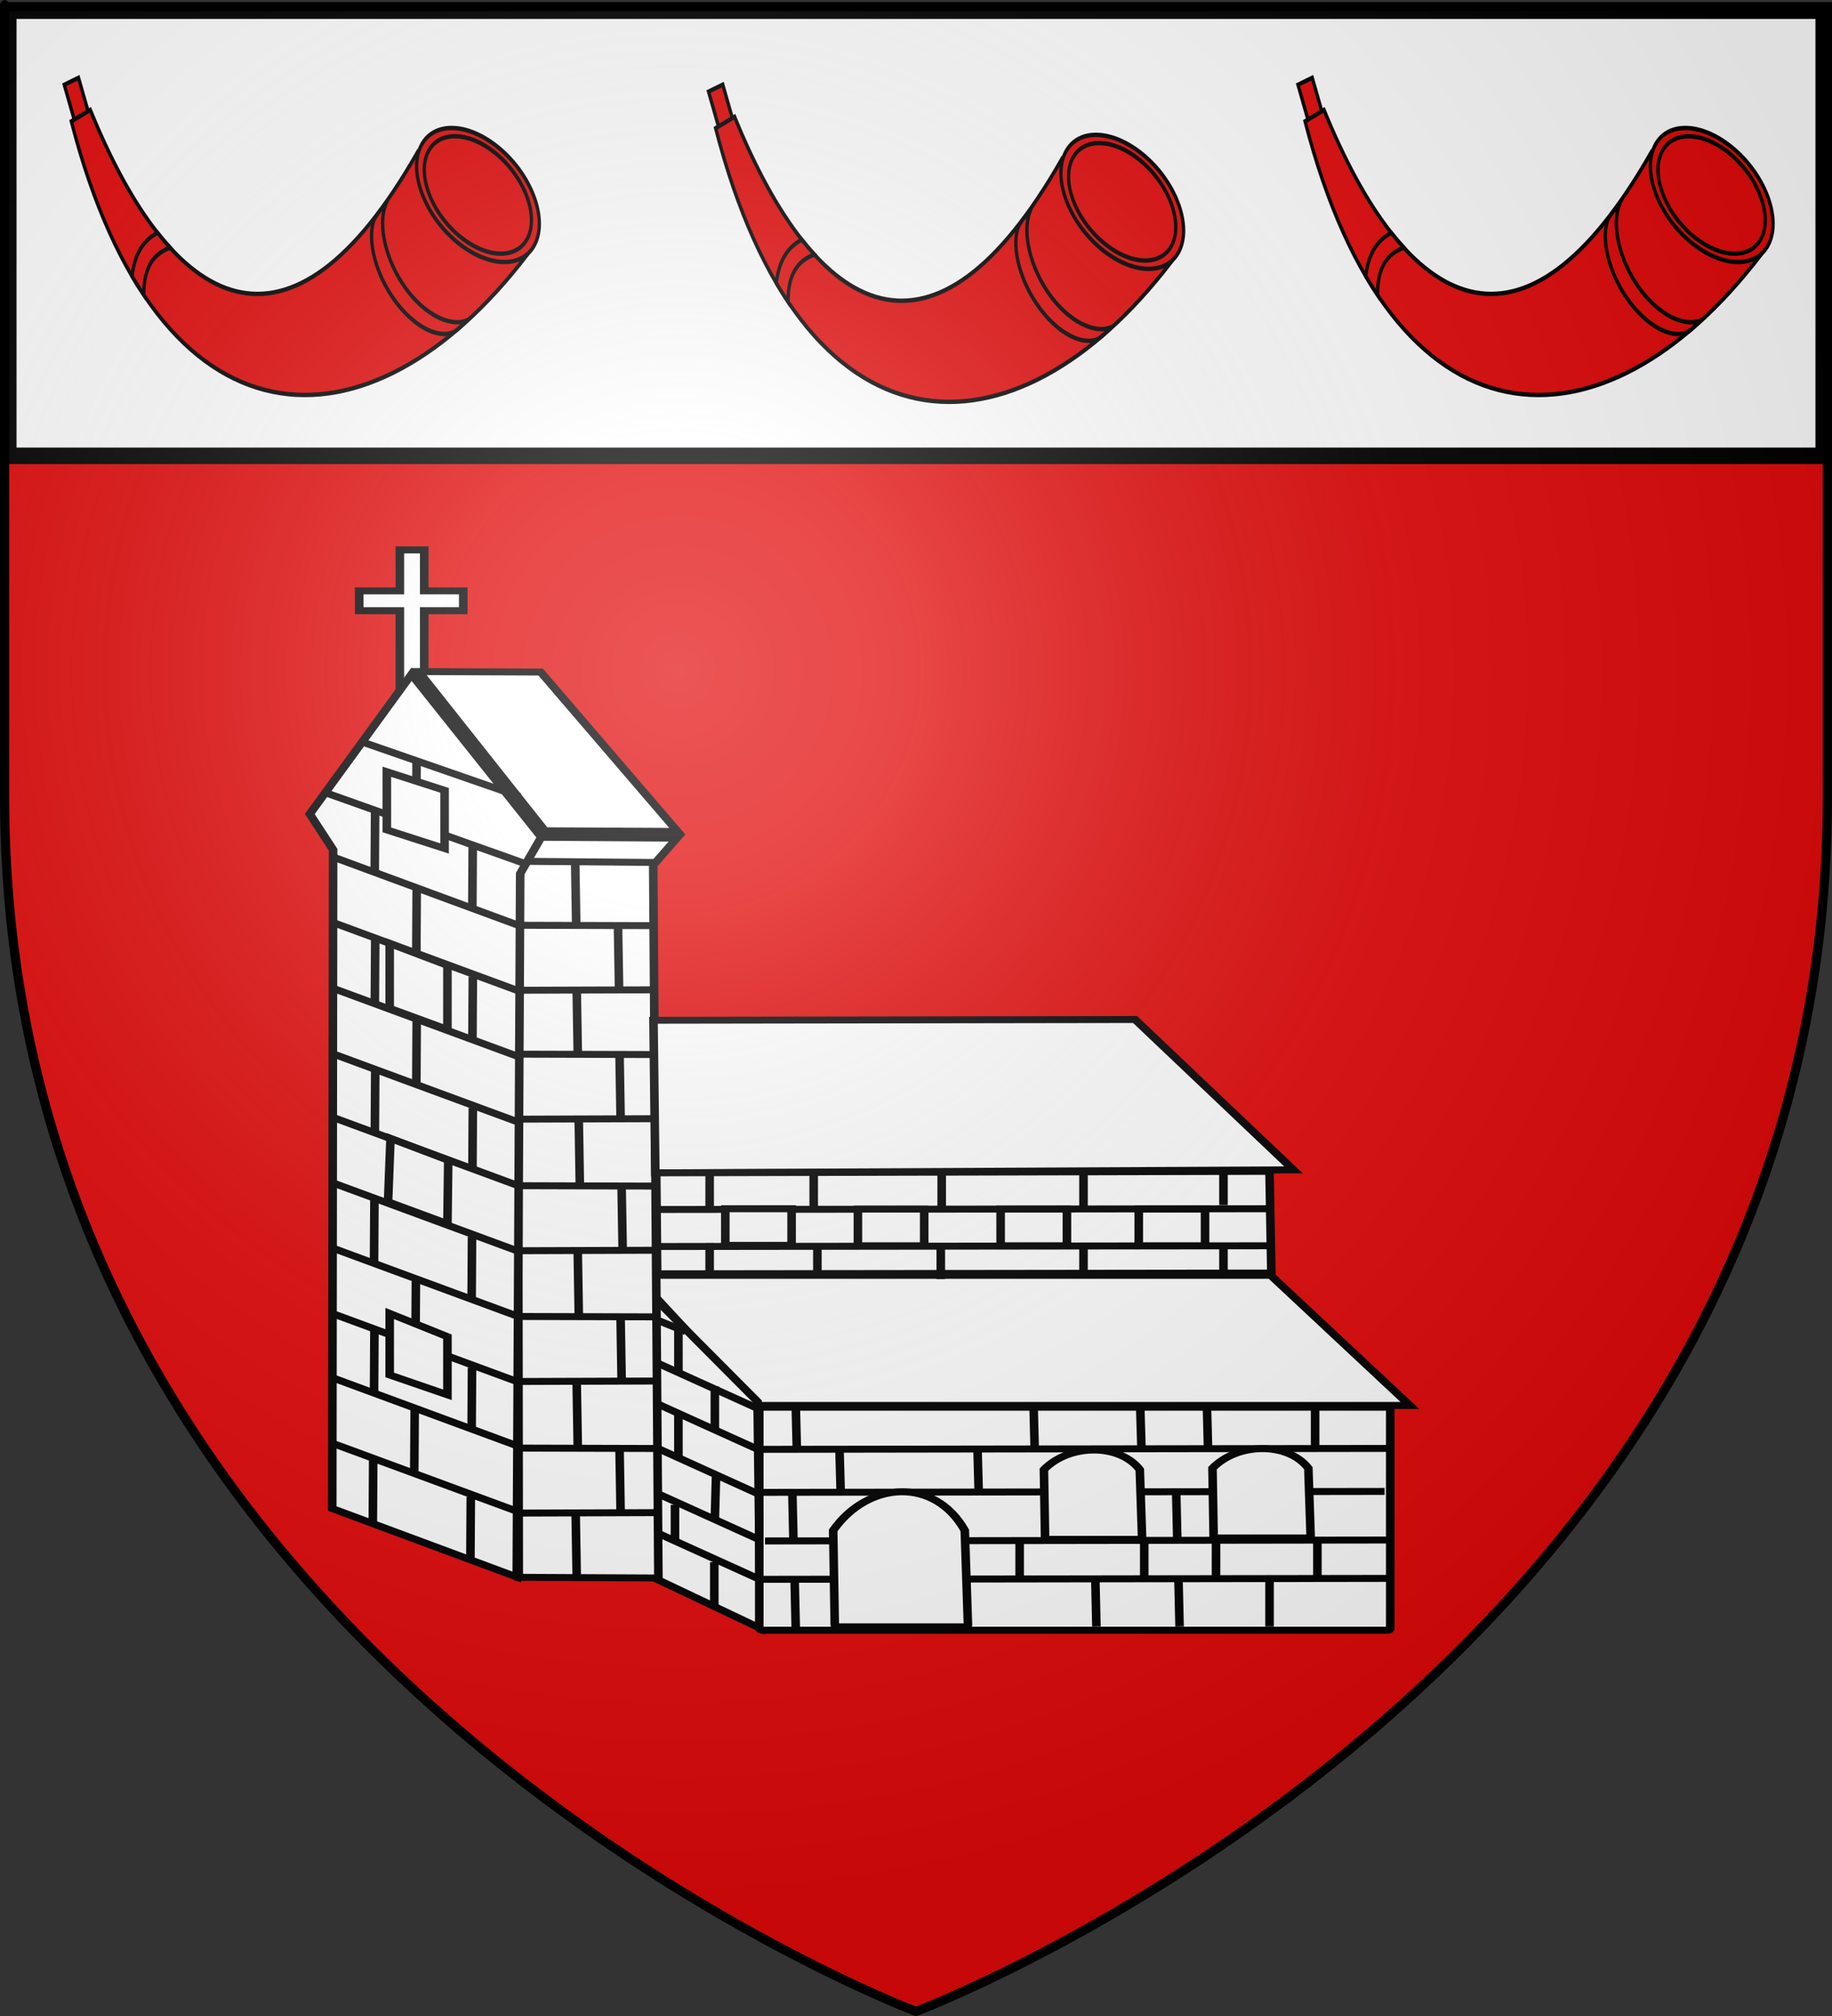 <?xml version="1.0" encoding="UTF-8" standalone="no"?>
<svg
   xmlns:dc="http://purl.org/dc/elements/1.1/"
   xmlns:cc="http://creativecommons.org/ns#"
   xmlns:rdf="http://www.w3.org/1999/02/22-rdf-syntax-ns#"
   xmlns:svg="http://www.w3.org/2000/svg"
   xmlns="http://www.w3.org/2000/svg"
   xmlns:xlink="http://www.w3.org/1999/xlink"
   xmlns:sodipodi="http://sodipodi.sourceforge.net/DTD/sodipodi-0.dtd"
   xmlns:inkscape="http://www.inkscape.org/namespaces/inkscape"
   height="660"
   width="600"
   version="1.0"
   id="svg2"
   sodipodi:version="0.32"
   inkscape:version="0.46"
   sodipodi:docname="Blason Sanghen.svg"
   sodipodi:docbase="D:\Mes documents\Renaud-Notre Lapin"
   inkscape:export-filename="/Users/olivier/Desktop/Blason Rouge/Blason_Vide_3D.png"
   inkscape:export-xdpi="144"
   inkscape:export-ydpi="144"
   inkscape:output_extension="org.inkscape.output.svg.inkscape">
  <rect width="100%" height="100%" fill="#333333" stroke="none"/>
  <sodipodi:namedview
     inkscape:window-height="712"
     inkscape:window-width="1024"
     inkscape:pageshadow="2"
     inkscape:pageopacity="0.0"
     guidetolerance="10.0"
     gridtolerance="10.0"
     objecttolerance="10.0"
     borderopacity="1.0"
     bordercolor="#666666"
     pagecolor="#ffffff"
     id="base"
     showgrid="false"
     height="660px"
     inkscape:zoom="0.44547727"
     inkscape:cx="-10.965905"
     inkscape:cy="478.04383"
     inkscape:window-x="81"
     inkscape:window-y="294"
     inkscape:current-layer="layer3" />
  <desc
     id="desc4">Flag of Canton of Valais (Wallis)</desc>
  <defs
     id="defs6">
    <inkscape:perspective
       sodipodi:type="inkscape:persp3d"
       inkscape:vp_x="0 : 330 : 1"
       inkscape:vp_y="0 : 1000 : 0"
       inkscape:vp_z="600 : 330 : 1"
       inkscape:persp3d-origin="300 : 220 : 1"
       id="perspective35" />
    <linearGradient
       id="linearGradient2893">
      <stop
         style="stop-color:white;stop-opacity:0.314;"
         offset="0"
         id="stop2895" />
      <stop
         id="stop2897"
         offset="0.19"
         style="stop-color:white;stop-opacity:0.251;" />
      <stop
         style="stop-color:#6b6b6b;stop-opacity:0.125;"
         offset="0.6"
         id="stop2901" />
      <stop
         style="stop-color:black;stop-opacity:0.125;"
         offset="1"
         id="stop2899" />
    </linearGradient>
    <linearGradient
       id="linearGradient2885">
      <stop
         id="stop2887"
         offset="0"
         style="stop-color:white;stop-opacity:1;" />
      <stop
         style="stop-color:white;stop-opacity:1;"
         offset="0.229"
         id="stop2891" />
      <stop
         id="stop2889"
         offset="1"
         style="stop-color:black;stop-opacity:1;" />
    </linearGradient>
    <linearGradient
       id="linearGradient2955">
      <stop
         id="stop2867"
         offset="0"
         style="stop-color:#fd0000;stop-opacity:1;" />
      <stop
         style="stop-color:#e77275;stop-opacity:0.659;"
         offset="0.5"
         id="stop2873" />
      <stop
         style="stop-color:black;stop-opacity:0.323;"
         offset="1"
         id="stop2959" />
    </linearGradient>
    <radialGradient
       inkscape:collect="always"
       xlink:href="#linearGradient2955"
       id="radialGradient2961"
       cx="225.524"
       cy="218.901"
       fx="225.524"
       fy="218.901"
       r="300"
       gradientTransform="matrix(-4.167939e-4,2.183,-1.884,-3.599562e-4,615.597,-289.121)"
       gradientUnits="userSpaceOnUse" />
    <polygon
       id="star"
       transform="scale(53,53)"
       points="0,-1 0.588,0.809 -0.951,-0.309 0.951,-0.309 -0.588,0.809 0,-1 " />
    <clipPath
       id="clip">
      <path
         d="M 0,-200 L 0,600 L 300,600 L 300,-200 L 0,-200 z "
         id="path10" />
    </clipPath>
    <radialGradient
       inkscape:collect="always"
       xlink:href="#linearGradient2955"
       id="radialGradient1911"
       gradientUnits="userSpaceOnUse"
       gradientTransform="matrix(-4.167939e-4,2.183,-1.884,-3.599562e-4,615.597,-289.121)"
       cx="225.524"
       cy="218.901"
       fx="225.524"
       fy="218.901"
       r="300" />
    <radialGradient
       inkscape:collect="always"
       xlink:href="#linearGradient2955"
       id="radialGradient2865"
       gradientUnits="userSpaceOnUse"
       gradientTransform="matrix(0,1.749,-1.593,-1.049767e-7,551.788,-191.29)"
       cx="225.524"
       cy="218.901"
       fx="225.524"
       fy="218.901"
       r="300" />
    <radialGradient
       inkscape:collect="always"
       xlink:href="#linearGradient2955"
       id="radialGradient2871"
       gradientUnits="userSpaceOnUse"
       gradientTransform="matrix(0,1.386,-1.323,-5.741131e-8,-158.082,-109.541)"
       cx="225.524"
       cy="218.901"
       fx="225.524"
       fy="218.901"
       r="300" />
    <radialGradient
       inkscape:collect="always"
       xlink:href="#linearGradient2893"
       id="radialGradient3163"
       gradientUnits="userSpaceOnUse"
       gradientTransform="matrix(1.353,0,0,1.349,-77.629,-85.747)"
       cx="221.445"
       cy="226.331"
       fx="221.445"
       fy="226.331"
       r="300" />
    <linearGradient
       gradientUnits="userSpaceOnUse"
       xlink:href="#linearGradient1732"
       id="linearGradient2433"
       y2="96.5"
       x2="180"
       y1="92.5"
       x1="171" />
    <linearGradient
       gradientTransform="translate(-1.428571e-5,-5.714286e-5)"
       gradientUnits="userSpaceOnUse"
       xlink:href="#linearGradient1732"
       id="linearGradient1561"
       y2="467.622"
       x2="124.137"
       y1="496.131"
       x1="94.281" />
    <linearGradient
       gradientTransform="translate(-1.428571e-5,-5.714286e-5)"
       gradientUnits="userSpaceOnUse"
       xlink:href="#linearGradient1732"
       id="linearGradient1559"
       y2="185.716"
       x2="296.929"
       y1="176.249"
       x1="270.496" />
    <linearGradient
       gradientTransform="translate(-1.428571e-5,-5.714286e-5)"
       gradientUnits="userSpaceOnUse"
       xlink:href="#linearGradient1732"
       id="linearGradient1557"
       y2="101.814"
       x2="193.021"
       y1="75.234"
       x1="179.583" />
    <linearGradient
       gradientTransform="translate(-1.428571e-5,-5.714286e-5)"
       gradientUnits="userSpaceOnUse"
       xlink:href="#linearGradient1732"
       id="linearGradient1555"
       y2="90.412"
       x2="137.605"
       y1="75.234"
       x1="112.239" />
    <linearGradient
       gradientTransform="translate(-1.428571e-5,-5.714286e-5)"
       gradientUnits="userSpaceOnUse"
       xlink:href="#linearGradient1732"
       id="linearGradient1553"
       y2="137.971"
       x2="124.361"
       y1="139.21"
       x1="87.547" />
    <linearGradient
       gradientTransform="translate(-1.428571e-5,-5.714286e-5)"
       gradientUnits="userSpaceOnUse"
       xlink:href="#linearGradient1732"
       id="linearGradient1551"
       y2="137.971"
       x2="157.2"
       y1="115.64"
       x1="124.585" />
    <linearGradient
       gradientTransform="translate(-1.428571e-5,-5.714286e-5)"
       gradientUnits="userSpaceOnUse"
       xlink:href="#linearGradient1732"
       id="linearGradient1549"
       y2="213.55"
       x2="211.83"
       y1="217.778"
       x1="177.338" />
    <linearGradient
       id="linearGradient1732">
      <stop
         id="stop1734"
         offset="0"
         style="stop-color:white;stop-opacity:1" />
      <stop
         id="stop1736"
         offset="1"
         style="stop-color:white;stop-opacity:1" />
    </linearGradient>
    <linearGradient
       gradientTransform="translate(75.923,47.102)"
       gradientUnits="userSpaceOnUse"
       xlink:href="#linearGradient1732"
       id="linearGradient1397"
       y2="48.303"
       x2="243.124"
       y1="51.421"
       x1="241.143" />
    <linearGradient
       gradientTransform="translate(-1.428571e-5,-5.714286e-5)"
       gradientUnits="userSpaceOnUse"
       xlink:href="#linearGradient1732"
       id="linearGradient1682"
       y2="546.905"
       x2="341.27"
       y1="571.111"
       x1="337.302" />
    <linearGradient
       gradientTransform="translate(-1.428571e-5,-5.714286e-5)"
       gradientUnits="userSpaceOnUse"
       xlink:href="#linearGradient1732"
       id="linearGradient1674"
       y2="547.595"
       x2="319.151"
       y1="566.746"
       x1="300" />
    <linearGradient
       gradientTransform="translate(-1.428571e-5,-5.714286e-5)"
       gradientUnits="userSpaceOnUse"
       xlink:href="#linearGradient1732"
       id="linearGradient1666"
       y2="534.603"
       x2="312.302"
       y1="534.206"
       x1="266.27" />
    <linearGradient
       gradientTransform="translate(-1.428571e-5,-5.714286e-5)"
       gradientUnits="userSpaceOnUse"
       xlink:href="#linearGradient1732"
       id="linearGradient1658"
       y2="513.175"
       x2="321.825"
       y1="493.73"
       x1="292.857" />
    <linearGradient
       gradientTransform="translate(-1.428571e-5,-5.714286e-5)"
       gradientUnits="userSpaceOnUse"
       xlink:href="#linearGradient1732"
       id="linearGradient1650"
       y2="458.413"
       x2="186.508"
       y1="491.746"
       x1="186.508" />
    <linearGradient
       gradientTransform="translate(-1.428571e-5,-5.714286e-5)"
       gradientUnits="userSpaceOnUse"
       xlink:href="#linearGradient1732"
       id="linearGradient1642"
       y2="454.048"
       x2="163.889"
       y1="488.968"
       x1="143.651" />
    <linearGradient
       gradientTransform="translate(-1.428571e-5,-5.714286e-5)"
       gradientUnits="userSpaceOnUse"
       xlink:href="#linearGradient1732"
       id="linearGradient1582"
       y2="242.341"
       x2="130.357"
       y1="225.278"
       x1="107.143" />
    <linearGradient
       gradientTransform="translate(-1.428571e-5,-5.714286e-5)"
       gradientUnits="userSpaceOnUse"
       xlink:href="#linearGradient1732"
       id="linearGradient1622"
       y2="415.357"
       x2="166.667"
       y1="395.317"
       x1="131.151" />
    <linearGradient
       gradientTransform="translate(-1.428571e-5,-5.714286e-5)"
       gradientUnits="userSpaceOnUse"
       xlink:href="#linearGradient1732"
       id="linearGradient1614"
       y2="294.722"
       x2="136.325"
       y1="312.778"
       x1="118.452" />
    <linearGradient
       gradientTransform="translate(-1.428571e-5,-5.714286e-5)"
       gradientUnits="userSpaceOnUse"
       xlink:href="#linearGradient1732"
       id="linearGradient1606"
       y2="280.635"
       x2="118.056"
       y1="297.103"
       x1="88.492" />
    <linearGradient
       gradientTransform="translate(-1.428571e-5,-5.714286e-5)"
       gradientUnits="userSpaceOnUse"
       xlink:href="#linearGradient1732"
       id="linearGradient1598"
       y2="257.619"
       x2="115.675"
       y1="260.595"
       x1="84.127" />
    <linearGradient
       gradientTransform="translate(-1.428571e-5,-5.714286e-5)"
       gradientUnits="userSpaceOnUse"
       xlink:href="#linearGradient1732"
       id="linearGradient1590"
       y2="258.413"
       x2="113.69"
       y1="264.167"
       x1="82.143" />
    <linearGradient
       gradientTransform="translate(-1.428571e-5,-5.714286e-5)"
       gradientUnits="userSpaceOnUse"
       xlink:href="#linearGradient1732"
       id="linearGradient1800"
       y2="166.385"
       x2="139.396"
       y1="191.963"
       x1="107.75" />
    <inkscape:perspective
       id="perspective56"
       inkscape:persp3d-origin="220 : 168.33333 : 1"
       inkscape:vp_z="440 : 252.5 : 1"
       inkscape:vp_y="0 : 1000 : 0"
       inkscape:vp_x="0 : 252.5 : 1"
       sodipodi:type="inkscape:persp3d" />
    <radialGradient
       r="300"
       fy="226.331"
       fx="221.445"
       cy="226.331"
       cx="221.445"
       gradientTransform="matrix(1.353,0,0,1.349,-77.629,-85.747)"
       gradientUnits="userSpaceOnUse"
       id="radialGradient14417"
       xlink:href="#linearGradient2893"
       inkscape:collect="always" />
    <radialGradient
       r="300"
       fy="218.901"
       fx="225.524"
       cy="218.901"
       cx="225.524"
       gradientTransform="matrix(0,1.386,-1.323,-5.741131e-8,-158.082,-109.541)"
       gradientUnits="userSpaceOnUse"
       id="radialGradient14415"
       xlink:href="#linearGradient2955"
       inkscape:collect="always" />
    <radialGradient
       r="300"
       fy="218.901"
       fx="225.524"
       cy="218.901"
       cx="225.524"
       gradientTransform="matrix(0,1.749,-1.593,-1.049767e-7,551.788,-191.29)"
       gradientUnits="userSpaceOnUse"
       id="radialGradient14413"
       xlink:href="#linearGradient2955"
       inkscape:collect="always" />
    <radialGradient
       r="300"
       fy="218.901"
       fx="225.524"
       cy="218.901"
       cx="225.524"
       gradientTransform="matrix(-4.167939e-4,2.183,-1.884,-3.599562e-4,615.597,-289.121)"
       gradientUnits="userSpaceOnUse"
       id="radialGradient14411"
       xlink:href="#linearGradient2955"
       inkscape:collect="always" />
    <clipPath
       id="clipPath14407">
      <path
         id="path14409"
         d="M 0,-200 L 0,600 L 300,600 L 300,-200 L 0,-200 z " />
    </clipPath>
    <polygon
       points="0,-1 0.588,0.809 -0.951,-0.309 0.951,-0.309 -0.588,0.809 0,-1 "
       transform="scale(53,53)"
       id="polygon14405" />
    <radialGradient
       gradientUnits="userSpaceOnUse"
       gradientTransform="matrix(-4.167939e-4,2.183,-1.884,-3.599562e-4,615.597,-289.121)"
       r="300"
       fy="218.901"
       fx="225.524"
       cy="218.901"
       cx="225.524"
       id="radialGradient14403"
       xlink:href="#linearGradient2955"
       inkscape:collect="always" />
    <linearGradient
       id="linearGradient14395">
      <stop
         style="stop-color:#fd0000;stop-opacity:1;"
         offset="0"
         id="stop14397" />
      <stop
         id="stop14399"
         offset="0.5"
         style="stop-color:#e77275;stop-opacity:0.659;" />
      <stop
         id="stop14401"
         offset="1"
         style="stop-color:black;stop-opacity:0.323;" />
    </linearGradient>
    <linearGradient
       id="linearGradient14387">
      <stop
         style="stop-color:white;stop-opacity:1;"
         offset="0"
         id="stop14389" />
      <stop
         id="stop14391"
         offset="0.229"
         style="stop-color:white;stop-opacity:1;" />
      <stop
         style="stop-color:black;stop-opacity:1;"
         offset="1"
         id="stop14393" />
    </linearGradient>
    <linearGradient
       id="linearGradient14377">
      <stop
         id="stop14379"
         offset="0"
         style="stop-color:white;stop-opacity:0.314;" />
      <stop
         style="stop-color:white;stop-opacity:0.251;"
         offset="0.19"
         id="stop14381" />
      <stop
         id="stop14383"
         offset="0.6"
         style="stop-color:#6b6b6b;stop-opacity:0.125;" />
      <stop
         id="stop14385"
         offset="1"
         style="stop-color:black;stop-opacity:0.125;" />
    </linearGradient>
    <inkscape:perspective
       id="perspective166"
       inkscape:persp3d-origin="300 : 220 : 1"
       inkscape:vp_z="600 : 330 : 1"
       inkscape:vp_y="0 : 1000 : 0"
       inkscape:vp_x="0 : 330 : 1"
       sodipodi:type="inkscape:persp3d" />
    <inkscape:perspective
       id="perspective12"
       inkscape:persp3d-origin="220 : 126.66667 : 1"
       inkscape:vp_z="440 : 190 : 1"
       inkscape:vp_y="0 : 1000 : 0"
       inkscape:vp_x="0 : 190 : 1"
       sodipodi:type="inkscape:persp3d" />
  </defs>
  <g
     inkscape:groupmode="layer"
     id="layer3"
     inkscape:label="Fond écu"
     style="display:inline">
    <path
       id="path2855"
       style="fill:#e20909;fill-opacity:1;fill-rule:evenodd;stroke:none;stroke-width:1px;stroke-linecap:butt;stroke-linejoin:miter;stroke-opacity:1"
       d="M 300,658.5 C 300,658.5 598.5,546.18 598.5,260.728 C 598.5,-24.723 598.5,2.176 598.5,2.176 L 1.5,2.176 L 1.5,260.728 C 1.5,546.18 300,658.5 300,658.5 z"
       sodipodi:nodetypes="cccccc" />
    <g
       id="g3046"
       transform="translate(-554.081,-5.265)"
       style="fill:#e20909" />
    <g
       id="g14419"
       transform="matrix(0.936,0,0,0.76,-4.618,165.678)"
       style="fill:#ffffff">
      <g
         style="fill:#ffffff;display:inline"
         inkscape:label="Fond écu"
         id="g14421" />
      <g
         style="fill:#ffffff;display:inline"
         inkscape:label="Terrasse"
         id="layer5" />
      <g
         style="fill:#ffffff;display:inline"
         inkscape:label="Meubles"
         id="g14424">
        <path
           id="rect8113"
           d="M 144.844,18.875 L 144.844,36.531 L 130.625,36.531 L 130.625,45.062 L 144.844,45.062 L 144.844,81.188 L 153.375,81.188 L 153.375,45.062 L 167.031,45.062 L 167.031,36.531 L 153.375,36.531 L 153.375,18.875 L 144.844,18.875 z"
           style="opacity:1;fill:#ffffff;fill-opacity:1;fill-rule:nonzero;stroke:#000000;stroke-width:3;stroke-linecap:round;stroke-linejoin:miter;stroke-miterlimit:4;stroke-dasharray:none;stroke-dashoffset:0;stroke-opacity:1" />
        <path
           sodipodi:nodetypes="ccccc"
           id="path15062"
           d="M 227.309,331.361 L 449.55,331.361 L 498.275,387.423 L 269.516,387.423 L 227.309,331.361 z"
           style="fill:#ffffff;fill-opacity:1;fill-rule:nonzero;stroke:#000000;stroke-width:3;stroke-linecap:round;stroke-linejoin:miter;stroke-miterlimit:4;stroke-dashoffset:0;stroke-opacity:1;display:inline" />
        <g
           id="g8181"
           style="fill:#ffffff">
          <path
             style="fill:#ffffff;fill-opacity:1;fill-rule:nonzero;stroke:#000000;stroke-width:3;stroke-linecap:butt;stroke-miterlimit:4;stroke-dashoffset:0;stroke-opacity:1"
             d="M 225.573,330.806 L 270.011,385.797 L 271.007,483.447 L 225.972,457.143 L 225.573,330.806 z"
             id="rect2334"
             sodipodi:nodetypes="ccccc" />
          <path
             style="fill:#ffffff;fill-opacity:1;fill-rule:evenodd;stroke:#000000;stroke-width:3;stroke-linecap:butt;stroke-linejoin:miter;stroke-miterlimit:4;stroke-dasharray:none;stroke-opacity:1"
             d="M 225.573,437.143 L 270.608,462.251"
             id="path4275"
             sodipodi:nodetypes="cc" />
          <path
             style="fill:#ffffff;fill-rule:evenodd;stroke:#000000;stroke-width:3;stroke-linecap:butt;stroke-linejoin:miter;stroke-miterlimit:4;stroke-dasharray:none;stroke-opacity:1;display:inline"
             d="M 226.412,420.589 L 271.447,445.697"
             id="path6215"
             sodipodi:nodetypes="cc" />
          <path
             style="fill:#ffffff;fill-rule:evenodd;stroke:#000000;stroke-width:3;stroke-linecap:butt;stroke-linejoin:miter;stroke-miterlimit:4;stroke-dasharray:none;stroke-opacity:1;display:inline"
             d="M 224.825,400.205 L 269.86,425.313"
             id="path6217"
             sodipodi:nodetypes="cc" />
          <path
             style="fill:#ffffff;fill-rule:evenodd;stroke:#000000;stroke-width:3;stroke-linecap:butt;stroke-linejoin:miter;stroke-miterlimit:4;stroke-dasharray:none;stroke-opacity:1;display:inline"
             d="M 226.825,382.205 L 271.86,407.313"
             id="path6219"
             sodipodi:nodetypes="cc" />
          <path
             style="fill:#ffffff;fill-rule:evenodd;stroke:#000000;stroke-width:3;stroke-linecap:butt;stroke-linejoin:miter;stroke-miterlimit:4;stroke-dasharray:none;stroke-opacity:1;display:inline"
             d="M 226.592,364.497 L 271.627,389.605"
             id="path6221"
             sodipodi:nodetypes="cc" />
          <path
             style="fill:#ffffff;fill-rule:evenodd;stroke:#000000;stroke-width:3;stroke-linecap:butt;stroke-linejoin:miter;stroke-miterlimit:4;stroke-dasharray:none;stroke-opacity:1;display:inline"
             d="M 226.592,346.497 L 244.925,355.664"
             id="path6223"
             sodipodi:nodetypes="cc" />
          <path
             style="fill:#ffffff;fill-rule:evenodd;stroke:#000000;stroke-width:3;stroke-linecap:butt;stroke-linejoin:miter;stroke-miterlimit:4;stroke-dasharray:none;stroke-opacity:1;display:inline"
             d="M 254.866,454.951 L 254.866,473.284"
             id="path6225"
             sodipodi:nodetypes="cc" />
          <path
             style="fill:#ffffff;fill-rule:evenodd;stroke:#000000;stroke-width:3;stroke-linecap:butt;stroke-linejoin:miter;stroke-miterlimit:4;stroke-dasharray:none;stroke-opacity:1;display:inline"
             d="M 232.349,442.198 L 232.349,459.734"
             id="path6227"
             sodipodi:nodetypes="cc" />
          <path
             style="fill:#ffffff;fill-rule:evenodd;stroke:#000000;stroke-width:3;stroke-linecap:butt;stroke-linejoin:miter;stroke-miterlimit:4;stroke-dasharray:none;stroke-opacity:1;display:inline"
             d="M 241.116,430.242 L 241.116,446.582"
             id="path6229"
             sodipodi:nodetypes="cc" />
          <path
             style="fill:#ffffff;fill-rule:evenodd;stroke:#000000;stroke-width:3;stroke-linecap:butt;stroke-linejoin:miter;stroke-miterlimit:4;stroke-dasharray:none;stroke-opacity:1;display:inline"
             d="M 255.464,418.286 L 255.065,436.22"
             id="path6231"
             sodipodi:nodetypes="cc" />
          <path
             style="fill:#ffffff;fill-rule:evenodd;stroke:#000000;stroke-width:3;stroke-linecap:butt;stroke-linejoin:miter;stroke-miterlimit:4;stroke-dasharray:none;stroke-opacity:1;display:inline"
             d="M 232.349,405.134 L 232.349,424.662"
             id="path6233"
             sodipodi:nodetypes="cc" />
          <path
             style="fill:#ffffff;fill-rule:evenodd;stroke:#000000;stroke-width:3;stroke-linecap:butt;stroke-linejoin:miter;stroke-miterlimit:4;stroke-dasharray:none;stroke-opacity:1;display:inline"
             d="M 242.312,391.584 L 242.312,410.713"
             id="path6235"
             sodipodi:nodetypes="cc" />
          <path
             style="fill:#ffffff;fill-rule:evenodd;stroke:#000000;stroke-width:3;stroke-linecap:butt;stroke-linejoin:miter;stroke-miterlimit:4;stroke-dasharray:none;stroke-opacity:1;display:inline"
             d="M 255.065,379.229 L 255.065,397.562"
             id="path6237"
             sodipodi:nodetypes="cc" />
          <path
             style="fill:#ffffff;fill-rule:evenodd;stroke:#000000;stroke-width:3;stroke-linecap:butt;stroke-linejoin:miter;stroke-miterlimit:4;stroke-dasharray:none;stroke-opacity:1;display:inline"
             d="M 232.349,366.077 L 232.747,384.41"
             id="path6239"
             sodipodi:nodetypes="cc" />
          <path
             style="fill:#ffffff;fill-rule:evenodd;stroke:#000000;stroke-width:3;stroke-linecap:butt;stroke-linejoin:miter;stroke-miterlimit:4;stroke-dasharray:none;stroke-opacity:1;display:inline"
             d="M 242.312,354.519 L 242.312,373.251"
             id="path6241"
             sodipodi:nodetypes="cc" />
        </g>
        <path
           sodipodi:nodetypes="cccccc"
           id="rect6155"
           d="M 186.087,142.611 L 241.771,143.046 L 233.495,154.7 L 235.309,461.748 L 186.448,461.456 L 186.087,142.611 z"
           style="fill:#ffffff;fill-opacity:1;fill-rule:nonzero;stroke:#000000;stroke-width:3;stroke-linecap:round;stroke-linejoin:miter;stroke-miterlimit:4;stroke-dashoffset:0;stroke-opacity:1" />
        <path
           sodipodi:nodetypes="cc"
           id="path11139"
           d="M 186.332,153.005 L 234.915,153.532"
           style="fill:#ffffff;fill-rule:evenodd;stroke:#000000;stroke-width:3;stroke-linecap:butt;stroke-linejoin:miter;stroke-miterlimit:4;stroke-dasharray:none;stroke-opacity:1" />
        <path
           sodipodi:nodetypes="cccccccc"
           id="rect5183"
           d="M 148.906,72.498 L 194.312,142.636 L 186.954,158.326 L 185.746,461.33 L 121.188,431.829 L 121.49,148.051 L 113.33,132.638 L 148.906,72.498 z"
           style="fill:#ffffff;fill-opacity:1;fill-rule:nonzero;stroke:#000000;stroke-width:3;stroke-linecap:round;stroke-linejoin:miter;stroke-miterlimit:4;stroke-dashoffset:0;stroke-opacity:1" />
        <path
           sodipodi:nodetypes="ccccc"
           id="rect6158"
           d="M 151.472,71.297 L 194.119,71.503 L 241.992,140.156 L 195.606,139.872 L 151.472,71.297 z"
           style="fill:#ffffff;fill-opacity:1;fill-rule:nonzero;stroke:#000000;stroke-width:3;stroke-linecap:round;stroke-linejoin:miter;stroke-miterlimit:4;stroke-dashoffset:0;stroke-opacity:1" />
        <g
           id="g10072"
           style="fill:#ffffff">
          <path
             style="fill:#ffffff;fill-rule:evenodd;stroke:#000000;stroke-width:3;stroke-linecap:butt;stroke-linejoin:miter;stroke-miterlimit:4;stroke-dasharray:none;stroke-opacity:1;display:inline"
             d="M 121.083,403.636 L 185.679,432.946"
             id="path10058"
             sodipodi:nodetypes="cc" />
          <path
             style="fill:#ffffff;fill-rule:evenodd;stroke:#000000;stroke-width:3;stroke-linecap:butt;stroke-linejoin:miter;stroke-miterlimit:4;stroke-dasharray:none;stroke-opacity:1;display:inline"
             d="M 135.522,410.865 L 135.385,437.886"
             id="path10060"
             sodipodi:nodetypes="cc" />
          <path
             style="fill:#ffffff;fill-rule:evenodd;stroke:#000000;stroke-width:3;stroke-linecap:butt;stroke-linejoin:miter;stroke-miterlimit:4;stroke-dasharray:none;stroke-opacity:1;display:inline"
             d="M 121.367,375.536 L 185.964,404.847"
             id="path10066"
             sodipodi:nodetypes="cc" />
          <path
             style="fill:#ffffff;fill-rule:evenodd;stroke:#000000;stroke-width:3;stroke-linecap:butt;stroke-linejoin:miter;stroke-miterlimit:4;stroke-dasharray:none;stroke-opacity:1;display:inline"
             d="M 169.67,426.805 L 169.532,453.826"
             id="path10068"
             sodipodi:nodetypes="cc" />
          <path
             style="fill:#ffffff;fill-rule:evenodd;stroke:#000000;stroke-width:3;stroke-linecap:butt;stroke-linejoin:miter;stroke-miterlimit:4;stroke-dasharray:none;stroke-opacity:1;display:inline"
             d="M 150.035,388.673 L 149.897,415.694"
             id="path10070"
             sodipodi:nodetypes="cc" />
        </g>
        <g
           transform="translate(0.427,-55.692)"
           id="g10079"
           style="fill:#ffffff;display:inline">
          <path
             style="fill:#ffffff;fill-rule:evenodd;stroke:#000000;stroke-width:3;stroke-linecap:butt;stroke-linejoin:miter;stroke-miterlimit:4;stroke-dasharray:none;stroke-opacity:1;display:inline"
             d="M 121.083,403.636 L 185.679,432.946"
             id="path10081"
             sodipodi:nodetypes="cc" />
          <path
             style="fill:#ffffff;fill-rule:evenodd;stroke:#000000;stroke-width:3;stroke-linecap:butt;stroke-linejoin:miter;stroke-miterlimit:4;stroke-dasharray:none;stroke-opacity:1;display:inline"
             d="M 135.522,410.865 L 135.385,437.886"
             id="path10083"
             sodipodi:nodetypes="cc" />
          <path
             style="fill:#ffffff;fill-rule:evenodd;stroke:#000000;stroke-width:3;stroke-linecap:butt;stroke-linejoin:miter;stroke-miterlimit:4;stroke-dasharray:none;stroke-opacity:1;display:inline"
             d="M 121.367,375.536 L 185.964,404.847"
             id="path10085"
             sodipodi:nodetypes="cc" />
          <path
             style="fill:#ffffff;fill-rule:evenodd;stroke:#000000;stroke-width:3;stroke-linecap:butt;stroke-linejoin:miter;stroke-miterlimit:4;stroke-dasharray:none;stroke-opacity:1;display:inline"
             d="M 169.67,426.805 L 169.532,453.826"
             id="path10087"
             sodipodi:nodetypes="cc" />
          <path
             style="fill:#ffffff;fill-rule:evenodd;stroke:#000000;stroke-width:3;stroke-linecap:butt;stroke-linejoin:miter;stroke-miterlimit:4;stroke-dasharray:none;stroke-opacity:1;display:inline"
             d="M 150.035,388.673 L 149.897,415.694"
             id="path10089"
             sodipodi:nodetypes="cc" />
        </g>
        <g
           transform="translate(0.427,-112.036)"
           id="g10091"
           style="fill:#ffffff;display:inline">
          <path
             style="fill:#ffffff;fill-rule:evenodd;stroke:#000000;stroke-width:3;stroke-linecap:butt;stroke-linejoin:miter;stroke-miterlimit:4;stroke-dasharray:none;stroke-opacity:1;display:inline"
             d="M 121.083,403.636 L 185.679,432.946"
             id="path10093"
             sodipodi:nodetypes="cc" />
          <path
             style="fill:#ffffff;fill-rule:evenodd;stroke:#000000;stroke-width:3;stroke-linecap:butt;stroke-linejoin:miter;stroke-miterlimit:4;stroke-dasharray:none;stroke-opacity:1;display:inline"
             d="M 135.522,410.865 L 135.385,437.886"
             id="path10095"
             sodipodi:nodetypes="cc" />
          <path
             style="fill:#ffffff;fill-rule:evenodd;stroke:#000000;stroke-width:3;stroke-linecap:butt;stroke-linejoin:miter;stroke-miterlimit:4;stroke-dasharray:none;stroke-opacity:1;display:inline"
             d="M 121.367,375.536 L 185.964,404.847"
             id="path10097"
             sodipodi:nodetypes="cc" />
          <path
             style="fill:#ffffff;fill-rule:evenodd;stroke:#000000;stroke-width:3;stroke-linecap:butt;stroke-linejoin:miter;stroke-miterlimit:4;stroke-dasharray:none;stroke-opacity:1;display:inline"
             d="M 169.67,426.805 L 169.532,453.826"
             id="path10099"
             sodipodi:nodetypes="cc" />
          <path
             style="fill:#ffffff;fill-rule:evenodd;stroke:#000000;stroke-width:3;stroke-linecap:butt;stroke-linejoin:miter;stroke-miterlimit:4;stroke-dasharray:none;stroke-opacity:1;display:inline"
             d="M 150.035,388.673 L 149.897,415.694"
             id="path10101"
             sodipodi:nodetypes="cc" />
        </g>
        <g
           transform="translate(0.711,-167.526)"
           id="g10103"
           style="fill:#ffffff;display:inline">
          <path
             style="fill:#ffffff;fill-rule:evenodd;stroke:#000000;stroke-width:3;stroke-linecap:butt;stroke-linejoin:miter;stroke-miterlimit:4;stroke-dasharray:none;stroke-opacity:1;display:inline"
             d="M 121.083,403.636 L 185.679,432.946"
             id="path10105"
             sodipodi:nodetypes="cc" />
          <path
             style="fill:#ffffff;fill-rule:evenodd;stroke:#000000;stroke-width:3;stroke-linecap:butt;stroke-linejoin:miter;stroke-miterlimit:4;stroke-dasharray:none;stroke-opacity:1;display:inline"
             d="M 135.522,410.865 L 135.385,437.886"
             id="path10107"
             sodipodi:nodetypes="cc" />
          <path
             style="fill:#ffffff;fill-rule:evenodd;stroke:#000000;stroke-width:3;stroke-linecap:butt;stroke-linejoin:miter;stroke-miterlimit:4;stroke-dasharray:none;stroke-opacity:1;display:inline"
             d="M 121.367,375.536 L 185.964,404.847"
             id="path10109"
             sodipodi:nodetypes="cc" />
          <path
             style="fill:#ffffff;fill-rule:evenodd;stroke:#000000;stroke-width:3;stroke-linecap:butt;stroke-linejoin:miter;stroke-miterlimit:4;stroke-dasharray:none;stroke-opacity:1;display:inline"
             d="M 169.67,426.805 L 169.532,453.826"
             id="path10111"
             sodipodi:nodetypes="cc" />
          <path
             style="fill:#ffffff;fill-rule:evenodd;stroke:#000000;stroke-width:3;stroke-linecap:butt;stroke-linejoin:miter;stroke-miterlimit:4;stroke-dasharray:none;stroke-opacity:1;display:inline"
             d="M 150.035,388.673 L 149.897,415.694"
             id="path10113"
             sodipodi:nodetypes="cc" />
        </g>
        <g
           transform="translate(0.711,-224.091)"
           id="g10115"
           style="fill:#ffffff;display:inline">
          <path
             style="fill:#ffffff;fill-rule:evenodd;stroke:#000000;stroke-width:3;stroke-linecap:butt;stroke-linejoin:miter;stroke-miterlimit:4;stroke-dasharray:none;stroke-opacity:1;display:inline"
             d="M 121.083,403.636 L 185.679,432.946"
             id="path10117"
             sodipodi:nodetypes="cc" />
          <path
             style="fill:#ffffff;fill-rule:evenodd;stroke:#000000;stroke-width:3;stroke-linecap:butt;stroke-linejoin:miter;stroke-miterlimit:4;stroke-dasharray:none;stroke-opacity:1;display:inline"
             d="M 135.522,410.865 L 135.385,437.886"
             id="path10119"
             sodipodi:nodetypes="cc" />
          <path
             style="fill:#ffffff;fill-rule:evenodd;stroke:#000000;stroke-width:3;stroke-linecap:butt;stroke-linejoin:miter;stroke-miterlimit:4;stroke-dasharray:none;stroke-opacity:1;display:inline"
             d="M 121.367,375.536 L 185.964,404.847"
             id="path10121"
             sodipodi:nodetypes="cc" />
          <path
             style="fill:#ffffff;fill-rule:evenodd;stroke:#000000;stroke-width:3;stroke-linecap:butt;stroke-linejoin:miter;stroke-miterlimit:4;stroke-dasharray:none;stroke-opacity:1;display:inline"
             d="M 169.67,426.805 L 169.532,453.826"
             id="path10123"
             sodipodi:nodetypes="cc" />
          <path
             style="fill:#ffffff;fill-rule:evenodd;stroke:#000000;stroke-width:3;stroke-linecap:butt;stroke-linejoin:miter;stroke-miterlimit:4;stroke-dasharray:none;stroke-opacity:1;display:inline"
             d="M 150.035,388.673 L 149.897,415.694"
             id="path10125"
             sodipodi:nodetypes="cc" />
        </g>
        <path
           sodipodi:nodetypes="cc"
           id="path11124"
           d="M 119.753,123.876 L 189.238,154.27"
           style="fill:#ffffff;fill-rule:evenodd;stroke:#000000;stroke-width:3;stroke-linecap:butt;stroke-linejoin:miter;stroke-miterlimit:4;stroke-dasharray:none;stroke-opacity:1;display:inline" />
        <path
           sodipodi:nodetypes="cc"
           id="path11126"
           d="M 136.192,131.105 L 136.054,158.126"
           style="fill:#ffffff;fill-rule:evenodd;stroke:#000000;stroke-width:3;stroke-linecap:butt;stroke-linejoin:miter;stroke-miterlimit:4;stroke-dasharray:none;stroke-opacity:1;display:inline" />
        <path
           sodipodi:nodetypes="cc"
           id="path11128"
           d="M 132.037,101.777 L 186.633,125.087"
           style="fill:#ffffff;fill-rule:evenodd;stroke:#000000;stroke-width:3;stroke-linecap:butt;stroke-linejoin:miter;stroke-miterlimit:4;stroke-dasharray:none;stroke-opacity:1;display:inline" />
        <path
           sodipodi:nodetypes="cc"
           id="path11130"
           d="M 170.34,147.045 L 170.202,174.066"
           style="fill:#ffffff;fill-rule:evenodd;stroke:#000000;stroke-width:3;stroke-linecap:butt;stroke-linejoin:miter;stroke-miterlimit:4;stroke-dasharray:none;stroke-opacity:1;display:inline" />
        <path
           sodipodi:nodetypes="cc"
           id="path11132"
           d="M 150.705,108.913 L 150.567,135.934"
           style="fill:#ffffff;fill-rule:evenodd;stroke:#000000;stroke-width:3;stroke-linecap:butt;stroke-linejoin:miter;stroke-miterlimit:4;stroke-dasharray:none;stroke-opacity:1;display:inline" />
        <g
           style="fill:#ffffff"
           id="g10147">
          <path
             sodipodi:nodetypes="ccccc"
             style="fill:#ffffff;fill-opacity:1;fill-rule:nonzero;stroke:#000000;stroke-width:3;stroke-linecap:round;stroke-linejoin:miter;stroke-miterlimit:4;stroke-dashoffset:0;stroke-opacity:1"
             d="M 140.291,114.455 L 160.495,122.455 L 160.495,147.497 L 140.291,139.497 L 140.291,114.455 z"
             id="rect6161" />
          <path
             style="fill:#ffffff;fill-opacity:1;fill-rule:nonzero;stroke:#000000;stroke-width:3;stroke-linecap:round;stroke-linejoin:miter;stroke-miterlimit:4;stroke-dashoffset:0;stroke-opacity:1;display:inline"
             d="M 141.287,188.426 L 161.491,197.857 L 161.491,225.468 L 141.287,216.362 L 141.287,188.426 z"
             id="path6164"
             sodipodi:nodetypes="ccccc" />
          <path
             style="fill:#ffffff;fill-opacity:1;fill-rule:nonzero;stroke:#000000;stroke-width:3;stroke-linecap:round;stroke-linejoin:miter;stroke-miterlimit:4;stroke-dashoffset:0;stroke-opacity:1;display:inline"
             d="M 141.571,272.381 L 161.776,281.812 L 161.491,309.139 L 140.718,299.708 L 141.571,272.381 z"
             id="path6166"
             sodipodi:nodetypes="ccccc" />
          <path
             style="fill:#ffffff;fill-opacity:1;fill-rule:nonzero;stroke:#000000;stroke-width:3;stroke-linecap:round;stroke-linejoin:miter;stroke-miterlimit:4;stroke-dashoffset:0;stroke-opacity:1;display:inline"
             d="M 141.287,347.799 L 161.491,357.799 L 161.491,382.841 L 141.287,374.285 L 141.287,347.799 z"
             id="path6168"
             sodipodi:nodetypes="ccccc" />
        </g>
        <path
           sodipodi:nodetypes="cc"
           id="path12110"
           d="M 185.873,180.574 L 233.373,180.741"
           style="fill:#ffffff;fill-rule:evenodd;stroke:#000000;stroke-width:3;stroke-linecap:butt;stroke-linejoin:miter;stroke-miterlimit:4;stroke-dasharray:none;stroke-opacity:1;display:inline" />
        <path
           sodipodi:nodetypes="cc"
           id="path12112"
           d="M 186.234,208.574 L 233.373,208.379"
           style="fill:#ffffff;fill-rule:evenodd;stroke:#000000;stroke-width:3;stroke-linecap:butt;stroke-linejoin:miter;stroke-miterlimit:4;stroke-dasharray:none;stroke-opacity:1;display:inline" />
        <path
           sodipodi:nodetypes="cc"
           id="path12114"
           d="M 206.193,153.278 L 206.553,180.037"
           style="fill:#ffffff;fill-rule:evenodd;stroke:#000000;stroke-width:3;stroke-linecap:butt;stroke-linejoin:miter;stroke-miterlimit:4;stroke-dasharray:none;stroke-opacity:1;display:inline" />
        <path
           sodipodi:nodetypes="cc"
           id="path12116"
           d="M 221.179,181.264 L 221.539,207.8"
           style="fill:#ffffff;fill-rule:evenodd;stroke:#000000;stroke-width:3;stroke-linecap:butt;stroke-linejoin:miter;stroke-miterlimit:4;stroke-dasharray:none;stroke-opacity:1;display:inline" />
        <path
           sodipodi:nodetypes="cc"
           id="path12118"
           d="M 186.415,236.097 L 233.915,236.263"
           style="fill:#ffffff;fill-rule:evenodd;stroke:#000000;stroke-width:3;stroke-linecap:butt;stroke-linejoin:miter;stroke-miterlimit:4;stroke-dasharray:none;stroke-opacity:1;display:inline" />
        <path
           sodipodi:nodetypes="cc"
           id="path12120"
           d="M 186.776,264.097 L 233.914,263.902"
           style="fill:#ffffff;fill-rule:evenodd;stroke:#000000;stroke-width:3;stroke-linecap:butt;stroke-linejoin:miter;stroke-miterlimit:4;stroke-dasharray:none;stroke-opacity:1;display:inline" />
        <path
           sodipodi:nodetypes="cc"
           id="path12122"
           d="M 206.735,208.801 L 207.095,235.56"
           style="fill:#ffffff;fill-rule:evenodd;stroke:#000000;stroke-width:3;stroke-linecap:butt;stroke-linejoin:miter;stroke-miterlimit:4;stroke-dasharray:none;stroke-opacity:1;display:inline" />
        <path
           sodipodi:nodetypes="cc"
           id="path12124"
           d="M 221.721,236.787 L 222.081,263.323"
           style="fill:#ffffff;fill-rule:evenodd;stroke:#000000;stroke-width:3;stroke-linecap:butt;stroke-linejoin:miter;stroke-miterlimit:4;stroke-dasharray:none;stroke-opacity:1;display:inline" />
        <path
           sodipodi:nodetypes="cc"
           id="path12126"
           d="M 187.137,292.763 L 234.637,292.929"
           style="fill:#ffffff;fill-rule:evenodd;stroke:#000000;stroke-width:3;stroke-linecap:butt;stroke-linejoin:miter;stroke-miterlimit:4;stroke-dasharray:none;stroke-opacity:1;display:inline" />
        <path
           sodipodi:nodetypes="cc"
           id="path12128"
           d="M 187.498,320.762 L 234.637,320.568"
           style="fill:#ffffff;fill-rule:evenodd;stroke:#000000;stroke-width:3;stroke-linecap:butt;stroke-linejoin:miter;stroke-miterlimit:4;stroke-dasharray:none;stroke-opacity:1;display:inline" />
        <path
           sodipodi:nodetypes="cc"
           id="path12130"
           d="M 207.457,265.467 L 207.817,292.226"
           style="fill:#ffffff;fill-rule:evenodd;stroke:#000000;stroke-width:3;stroke-linecap:butt;stroke-linejoin:miter;stroke-miterlimit:4;stroke-dasharray:none;stroke-opacity:1;display:inline" />
        <path
           sodipodi:nodetypes="cc"
           id="path12132"
           d="M 222.443,293.452 L 222.803,319.989"
           style="fill:#ffffff;fill-rule:evenodd;stroke:#000000;stroke-width:3;stroke-linecap:butt;stroke-linejoin:miter;stroke-miterlimit:4;stroke-dasharray:none;stroke-opacity:1;display:inline" />
        <path
           sodipodi:nodetypes="cc"
           id="path12134"
           d="M 186.776,349.095 L 234.276,349.262"
           style="fill:#ffffff;fill-rule:evenodd;stroke:#000000;stroke-width:3;stroke-linecap:butt;stroke-linejoin:miter;stroke-miterlimit:4;stroke-dasharray:none;stroke-opacity:1;display:inline" />
        <path
           sodipodi:nodetypes="cc"
           id="path12136"
           d="M 187.137,377.095 L 234.276,376.901"
           style="fill:#ffffff;fill-rule:evenodd;stroke:#000000;stroke-width:3;stroke-linecap:butt;stroke-linejoin:miter;stroke-miterlimit:4;stroke-dasharray:none;stroke-opacity:1;display:inline" />
        <path
           sodipodi:nodetypes="cc"
           id="path12138"
           d="M 207.096,321.799 L 207.456,348.558"
           style="fill:#ffffff;fill-rule:evenodd;stroke:#000000;stroke-width:3;stroke-linecap:butt;stroke-linejoin:miter;stroke-miterlimit:4;stroke-dasharray:none;stroke-opacity:1;display:inline" />
        <path
           sodipodi:nodetypes="cc"
           id="path12140"
           d="M 222.082,349.785 L 222.442,376.322"
           style="fill:#ffffff;fill-rule:evenodd;stroke:#000000;stroke-width:3;stroke-linecap:butt;stroke-linejoin:miter;stroke-miterlimit:4;stroke-dasharray:none;stroke-opacity:1;display:inline" />
        <path
           sodipodi:nodetypes="cc"
           id="path12142"
           d="M 186.415,405.789 L 233.915,405.956"
           style="fill:#ffffff;fill-rule:evenodd;stroke:#000000;stroke-width:3;stroke-linecap:butt;stroke-linejoin:miter;stroke-miterlimit:4;stroke-dasharray:none;stroke-opacity:1;display:inline" />
        <path
           sodipodi:nodetypes="cc"
           id="path12144"
           d="M 186.776,433.789 L 233.914,433.595"
           style="fill:#ffffff;fill-rule:evenodd;stroke:#000000;stroke-width:3;stroke-linecap:butt;stroke-linejoin:miter;stroke-miterlimit:4;stroke-dasharray:none;stroke-opacity:1;display:inline" />
        <path
           sodipodi:nodetypes="cc"
           id="path12146"
           d="M 206.735,378.493 L 207.095,405.252"
           style="fill:#ffffff;fill-rule:evenodd;stroke:#000000;stroke-width:3;stroke-linecap:butt;stroke-linejoin:miter;stroke-miterlimit:4;stroke-dasharray:none;stroke-opacity:1;display:inline" />
        <path
           sodipodi:nodetypes="cc"
           id="path12148"
           d="M 221.721,406.479 L 222.081,433.016"
           style="fill:#ffffff;fill-rule:evenodd;stroke:#000000;stroke-width:3;stroke-linecap:butt;stroke-linejoin:miter;stroke-miterlimit:4;stroke-dasharray:none;stroke-opacity:1;display:inline" />
        <path
           sodipodi:nodetypes="cc"
           id="path12150"
           d="M 206.374,434.956 L 206.734,461.715"
           style="fill:#ffffff;fill-rule:evenodd;stroke:#000000;stroke-width:3;stroke-linecap:butt;stroke-linejoin:miter;stroke-miterlimit:4;stroke-dasharray:none;stroke-opacity:1;display:inline" />
        <path
           sodipodi:nodetypes="ccccc"
           id="rect13121"
           d="M 233.592,221.492 L 402.1,221.17 L 457.518,285.931 L 234.236,287.22 L 233.592,221.492 z"
           style="fill:#ffffff;fill-opacity:1;fill-rule:nonzero;stroke:#000000;stroke-width:3;stroke-linecap:round;stroke-linejoin:miter;stroke-miterlimit:4;stroke-dashoffset:0;stroke-opacity:1" />
        <path
           sodipodi:nodetypes="ccccc"
           id="rect15064"
           d="M 234.558,287.22 L 449.14,286.575 L 449.785,330.394 L 234.88,330.716 L 234.558,287.22 z"
           style="fill:#ffffff;fill-opacity:1;fill-rule:nonzero;stroke:#000000;stroke-width:3;stroke-linecap:round;stroke-linejoin:miter;stroke-miterlimit:4;stroke-dashoffset:0;stroke-opacity:1" />
        <path
           sodipodi:nodetypes="cc"
           id="path16036"
           d="M 234.88,303.007 L 449.14,302.685"
           style="fill:#ffffff;fill-rule:evenodd;stroke:#000000;stroke-width:3;stroke-linecap:butt;stroke-linejoin:miter;stroke-miterlimit:4;stroke-dasharray:none;stroke-opacity:1" />
        <path
           sodipodi:nodetypes="cc"
           id="path17007"
           d="M 235.042,318.956 L 449.302,318.634"
           style="fill:#ffffff;fill-rule:evenodd;stroke:#000000;stroke-width:3;stroke-linecap:butt;stroke-linejoin:miter;stroke-miterlimit:4;stroke-dasharray:none;stroke-opacity:1;display:inline" />
        <path
           sodipodi:nodetypes="cc"
           id="path17009"
           d="M 253.246,287.864 L 253.246,302.685"
           style="fill:#ffffff;fill-rule:evenodd;stroke:#000000;stroke-width:3;stroke-linecap:butt;stroke-linejoin:miter;stroke-miterlimit:4;stroke-dasharray:none;stroke-opacity:1" />
        <path
           sodipodi:nodetypes="cc"
           id="path17982"
           d="M 289.654,288.186 L 289.654,303.007"
           style="fill:#ffffff;fill-rule:evenodd;stroke:#000000;stroke-width:3;stroke-linecap:butt;stroke-linejoin:miter;stroke-miterlimit:4;stroke-dasharray:none;stroke-opacity:1;display:inline" />
        <path
           sodipodi:nodetypes="cc"
           id="path17984"
           d="M 334.439,287.22 L 334.439,302.041"
           style="fill:#ffffff;fill-rule:evenodd;stroke:#000000;stroke-width:3;stroke-linecap:butt;stroke-linejoin:miter;stroke-miterlimit:4;stroke-dasharray:none;stroke-opacity:1;display:inline" />
        <path
           sodipodi:nodetypes="cc"
           id="path17986"
           d="M 384.057,287.22 L 384.057,302.041"
           style="fill:#ffffff;fill-rule:evenodd;stroke:#000000;stroke-width:3;stroke-linecap:butt;stroke-linejoin:miter;stroke-miterlimit:4;stroke-dasharray:none;stroke-opacity:1;display:inline" />
        <path
           sodipodi:nodetypes="cc"
           id="path17988"
           d="M 433.031,286.253 L 433.031,301.074"
           style="fill:#ffffff;fill-rule:evenodd;stroke:#000000;stroke-width:3;stroke-linecap:butt;stroke-linejoin:miter;stroke-miterlimit:4;stroke-dasharray:none;stroke-opacity:1;display:inline" />
        <path
           sodipodi:nodetypes="cc"
           id="path17990"
           d="M 290.942,319.439 L 290.942,330.26"
           style="fill:#ffffff;fill-rule:evenodd;stroke:#000000;stroke-width:3;stroke-linecap:butt;stroke-linejoin:miter;stroke-miterlimit:4;stroke-dasharray:none;stroke-opacity:1;display:inline" />
        <path
           sodipodi:nodetypes="cc"
           id="path17992"
           d="M 334.117,318.151 L 334.117,332.972"
           style="fill:#ffffff;fill-rule:evenodd;stroke:#000000;stroke-width:3;stroke-linecap:butt;stroke-linejoin:miter;stroke-miterlimit:4;stroke-dasharray:none;stroke-opacity:1;display:inline" />
        <path
           sodipodi:nodetypes="cc"
           id="path17994"
           d="M 384.057,320.084 L 384.057,330.905"
           style="fill:#ffffff;fill-rule:evenodd;stroke:#000000;stroke-width:3;stroke-linecap:butt;stroke-linejoin:miter;stroke-miterlimit:4;stroke-dasharray:none;stroke-opacity:1;display:inline" />
        <path
           sodipodi:nodetypes="cc"
           id="path17996"
           d="M 433.031,319.117 L 433.031,329.938"
           style="fill:#ffffff;fill-rule:evenodd;stroke:#000000;stroke-width:3;stroke-linecap:butt;stroke-linejoin:miter;stroke-miterlimit:4;stroke-dasharray:none;stroke-opacity:1;display:inline" />
        <path
           sodipodi:nodetypes="cc"
           id="path17998"
           d="M 253.246,317.506 L 253.246,332.327"
           style="fill:#ffffff;fill-rule:evenodd;stroke:#000000;stroke-width:3;stroke-linecap:butt;stroke-linejoin:miter;stroke-miterlimit:4;stroke-dasharray:none;stroke-opacity:1;display:inline" />
        <rect
           y="302.685"
           x="258.723"
           height="15.788"
           width="23.198"
           id="rect18000"
           style="opacity:1;fill:#ffffff;fill-opacity:1;fill-rule:nonzero;stroke:#000000;stroke-width:3;stroke-linecap:round;stroke-linejoin:miter;stroke-miterlimit:4;stroke-dasharray:none;stroke-dashoffset:0;stroke-opacity:1" />
        <rect
           y="302.846"
           x="305.119"
           height="15.788"
           width="23.198"
           id="rect18971"
           style="opacity:1;fill:#ffffff;fill-opacity:1;fill-rule:nonzero;stroke:#000000;stroke-width:3;stroke-linecap:round;stroke-linejoin:miter;stroke-miterlimit:4;stroke-dasharray:none;stroke-dashoffset:0;stroke-opacity:1;display:inline" />
        <rect
           y="302.846"
           x="355.059"
           height="15.788"
           width="23.198"
           id="rect18973"
           style="opacity:1;fill:#ffffff;fill-opacity:1;fill-rule:nonzero;stroke:#000000;stroke-width:3;stroke-linecap:round;stroke-linejoin:miter;stroke-miterlimit:4;stroke-dasharray:none;stroke-dashoffset:0;stroke-opacity:1;display:inline" />
        <rect
           y="302.846"
           x="403.389"
           height="15.788"
           width="23.198"
           id="rect18975"
           style="opacity:1;fill:#ffffff;fill-opacity:1;fill-rule:nonzero;stroke:#000000;stroke-width:3;stroke-linecap:round;stroke-linejoin:miter;stroke-miterlimit:4;stroke-dasharray:none;stroke-dashoffset:0;stroke-opacity:1;display:inline" />
        <g
           id="g15095"
           style="fill:#ffffff">
          <rect
             style="fill:#ffffff;fill-opacity:1;fill-rule:nonzero;stroke:#000000;stroke-width:3;stroke-linecap:butt;stroke-miterlimit:4;stroke-dasharray:none;stroke-dashoffset:0;stroke-opacity:1"
             id="rect8199"
             width="220.791"
             height="96.048"
             x="270.608"
             y="388.196"
             ry="0.797" />
          <path
             style="fill:#ffffff;fill-rule:evenodd;stroke:#000000;stroke-width:3;stroke-linecap:butt;stroke-linejoin:miter;stroke-miterlimit:4;stroke-dasharray:none;stroke-opacity:1"
             d="M 271.007,462.324 L 490.204,461.918"
             id="path9170"
             sodipodi:nodetypes="cc" />
          <path
             style="fill:#ffffff;fill-rule:evenodd;stroke:#000000;stroke-width:3;stroke-linecap:butt;stroke-linejoin:miter;stroke-miterlimit:4;stroke-dasharray:none;stroke-opacity:1;display:inline"
             d="M 272.601,445.789 L 491.798,445.383"
             id="path10141"
             sodipodi:nodetypes="cc" />
          <path
             style="fill:#ffffff;fill-rule:evenodd;stroke:#000000;stroke-width:3;stroke-linecap:butt;stroke-linejoin:miter;stroke-miterlimit:4;stroke-dasharray:none;stroke-opacity:1;display:inline"
             d="M 361.716,446.187 L 361.716,461.324"
             id="path10143"
             sodipodi:nodetypes="cc" />
          <path
             style="fill:#ffffff;fill-rule:evenodd;stroke:#000000;stroke-width:3;stroke-linecap:butt;stroke-linejoin:miter;stroke-miterlimit:4;stroke-dasharray:none;stroke-opacity:1;display:inline"
             d="M 430.423,445.589 L 430.423,460.727"
             id="path10145"
             sodipodi:nodetypes="cc" />
          <path
             style="fill:#ffffff;fill-rule:evenodd;stroke:#000000;stroke-width:3;stroke-linecap:butt;stroke-linejoin:miter;stroke-miterlimit:4;stroke-dasharray:none;stroke-opacity:1;display:inline"
             d="M 405.315,444.792 L 405.315,461.542"
             id="path10147"
             sodipodi:nodetypes="cc" />
          <path
             style="fill:#ffffff;fill-rule:evenodd;stroke:#000000;stroke-width:3;stroke-linecap:butt;stroke-linejoin:miter;stroke-miterlimit:4;stroke-dasharray:none;stroke-opacity:1;display:inline"
             d="M 465.893,445.589 L 465.893,460.727"
             id="path10149"
             sodipodi:nodetypes="cc" />
          <path
             style="fill:#ffffff;fill-rule:evenodd;stroke:#000000;stroke-width:3;stroke-linecap:butt;stroke-linejoin:miter;stroke-miterlimit:4;stroke-dasharray:none;stroke-opacity:1;display:inline"
             d="M 388.178,461.531 L 388.576,482.646"
             id="path10151"
             sodipodi:nodetypes="cc" />
          <path
             style="fill:#ffffff;fill-rule:evenodd;stroke:#000000;stroke-width:3;stroke-linecap:butt;stroke-linejoin:miter;stroke-miterlimit:4;stroke-dasharray:none;stroke-opacity:1;display:inline"
             d="M 417.271,461.531 L 417.67,482.646"
             id="path10153"
             sodipodi:nodetypes="cc" />
          <path
             style="fill:#ffffff;fill-rule:evenodd;stroke:#000000;stroke-width:3;stroke-linecap:butt;stroke-linejoin:miter;stroke-miterlimit:4;stroke-dasharray:none;stroke-opacity:1;display:inline"
             d="M 449.154,462.328 L 449.154,482.646"
             id="path10155"
             sodipodi:nodetypes="cc" />
          <path
             style="fill:#ffffff;fill-rule:evenodd;stroke:#000000;stroke-width:3;stroke-linecap:butt;stroke-linejoin:miter;stroke-miterlimit:4;stroke-dasharray:none;stroke-opacity:1;display:inline"
             d="M 282.963,461.531 L 283.362,483.045"
             id="path10157"
             sodipodi:nodetypes="cc" />
          <path
             style="fill:#ffffff;fill-rule:evenodd;stroke:#000000;stroke-width:3;stroke-linecap:butt;stroke-linejoin:miter;stroke-miterlimit:4;stroke-dasharray:none;stroke-opacity:1;display:inline"
             d="M 270.21,424.862 L 489.407,424.456"
             id="path10159"
             sodipodi:nodetypes="cc" />
          <path
             style="fill:#ffffff;fill-rule:evenodd;stroke:#000000;stroke-width:3;stroke-linecap:butt;stroke-linejoin:miter;stroke-miterlimit:4;stroke-dasharray:none;stroke-opacity:1;display:inline"
             d="M 271.804,406.326 L 491.001,405.92"
             id="path10161"
             sodipodi:nodetypes="cc" />
          <path
             style="fill:#ffffff;fill-rule:evenodd;stroke:#000000;stroke-width:3;stroke-linecap:butt;stroke-linejoin:miter;stroke-miterlimit:4;stroke-dasharray:none;stroke-opacity:1;display:inline"
             d="M 346.97,405.935 L 347.369,423.862"
             id="path10163"
             sodipodi:nodetypes="cc" />
          <path
             style="fill:#ffffff;fill-rule:evenodd;stroke:#000000;stroke-width:3;stroke-linecap:butt;stroke-linejoin:miter;stroke-miterlimit:4;stroke-dasharray:none;stroke-opacity:1;display:inline"
             d="M 416.474,424.068 L 416.872,445.183"
             id="path10173"
             sodipodi:nodetypes="cc" />
          <path
             style="fill:#ffffff;fill-rule:evenodd;stroke:#000000;stroke-width:3;stroke-linecap:butt;stroke-linejoin:miter;stroke-miterlimit:4;stroke-dasharray:none;stroke-opacity:1;display:inline"
             d="M 282.166,424.068 L 282.565,445.582"
             id="path10177"
             sodipodi:nodetypes="cc" />
          <path
             style="fill:#ffffff;fill-rule:evenodd;stroke:#000000;stroke-width:3;stroke-linecap:butt;stroke-linejoin:miter;stroke-miterlimit:4;stroke-dasharray:none;stroke-opacity:1;display:inline"
             d="M 366.576,387.004 L 366.975,406.119"
             id="path10181"
             sodipodi:nodetypes="cc" />
          <path
             style="fill:#ffffff;fill-rule:evenodd;stroke:#000000;stroke-width:3;stroke-linecap:butt;stroke-linejoin:miter;stroke-miterlimit:4;stroke-dasharray:none;stroke-opacity:1;display:inline"
             d="M 427.235,387.004 L 427.633,406.119"
             id="path10183"
             sodipodi:nodetypes="cc" />
          <path
             style="fill:#ffffff;fill-rule:evenodd;stroke:#000000;stroke-width:3;stroke-linecap:butt;stroke-linejoin:miter;stroke-miterlimit:4;stroke-dasharray:none;stroke-opacity:1;display:inline"
             d="M 465.096,389.395 L 465.096,406.127"
             id="path10185"
             sodipodi:nodetypes="cc" />
          <path
             style="fill:#ffffff;fill-rule:evenodd;stroke:#000000;stroke-width:3;stroke-linecap:butt;stroke-linejoin:miter;stroke-miterlimit:4;stroke-dasharray:none;stroke-opacity:1;display:inline"
             d="M 283.362,387.004 L 283.76,406.518"
             id="path10187"
             sodipodi:nodetypes="cc" />
          <path
             style="fill:#ffffff;fill-rule:evenodd;stroke:#000000;stroke-width:3;stroke-linecap:butt;stroke-linejoin:miter;stroke-miterlimit:4;stroke-dasharray:none;stroke-opacity:1;display:inline"
             d="M 403.92,388.797 L 404.318,405.13"
             id="path10189"
             sodipodi:nodetypes="cc" />
          <path
             style="fill:#ffffff;fill-rule:evenodd;stroke:#000000;stroke-width:3;stroke-linecap:butt;stroke-linejoin:miter;stroke-miterlimit:4;stroke-dasharray:none;stroke-opacity:1;display:inline"
             d="M 298.705,407.529 L 299.104,425.456"
             id="path10192"
             sodipodi:nodetypes="cc" />
        </g>
        <path
           sodipodi:nodetypes="ccccccc"
           id="rect12132"
           d="M 335.994,442.413 L 336.793,483.104 C 336.793,483.53 336.437,483.872 335.994,483.872 L 304.061,483.872 C 303.619,483.872 303.263,483.53 303.263,483.104 L 302.863,442.413 C 311.512,427.058 328.942,426.674 335.994,442.413 z"
           style="fill:#ffffff;fill-opacity:1;fill-rule:nonzero;stroke:#000000;stroke-width:3;stroke-linecap:butt;stroke-miterlimit:4;stroke-dasharray:none;stroke-dashoffset:0;stroke-opacity:1" />
        <path
           sodipodi:nodetypes="ccccccc"
           id="path13104"
           d="M 342.514,441.257 L 343.624,481.952 C 343.624,482.42 343.129,482.796 342.514,482.796 L 298.133,482.796 C 297.519,482.796 297.024,482.42 297.024,481.952 L 296.469,441.257 C 308.663,419.88 332.02,418.243 342.514,441.257 z"
           style="fill:#ffffff;fill-opacity:1;fill-rule:nonzero;stroke:#000000;stroke-width:3;stroke-linecap:butt;stroke-miterlimit:4;stroke-dasharray:none;stroke-dashoffset:0;stroke-opacity:1;display:inline" />
        <path
           sodipodi:nodetypes="ccccccc"
           id="path14075"
           d="M 403.748,415.063 L 404.557,444.545 C 404.557,444.854 404.196,445.102 403.748,445.102 L 371.417,445.102 C 370.969,445.102 370.609,444.854 370.609,444.545 L 370.204,415.063 C 378.961,403.937 396.608,403.659 403.748,415.063 z"
           style="fill:#ffffff;fill-opacity:1;fill-rule:nonzero;stroke:#000000;stroke-width:3;stroke-linecap:butt;stroke-miterlimit:4;stroke-dasharray:none;stroke-dashoffset:0;stroke-opacity:1;display:inline" />
        <path
           sodipodi:nodetypes="ccccccc"
           id="path14077"
           d="M 462.732,414.465 L 463.54,443.948 C 463.54,444.256 463.18,444.504 462.732,444.504 L 430.401,444.504 C 429.953,444.504 429.592,444.256 429.592,443.948 L 429.188,414.465 C 437.945,403.34 455.592,403.062 462.732,414.465 z"
           style="fill:#ffffff;fill-opacity:1;fill-rule:nonzero;stroke:#000000;stroke-width:3;stroke-linecap:butt;stroke-miterlimit:4;stroke-dasharray:none;stroke-dashoffset:0;stroke-opacity:1;display:inline" />
      </g>
      <g
         inkscape:label="Reflet final"
         id="g14555"
         style="fill:#ffffff" />
      <g
         inkscape:label="Contour final"
         id="g14557"
         style="fill:#ffffff" />
    </g>
    <rect
       style="opacity:1;fill:#ffffff;fill-opacity:1;fill-rule:nonzero;stroke:#000000;stroke-width:5.414;stroke-linecap:round;stroke-linejoin:bevel;stroke-miterlimit:4;stroke-dasharray:none;stroke-dashoffset:0;stroke-opacity:1"
       id="rect14559"
       width="594.586"
       height="145.742"
       x="2.707"
       y="3.486" />
    <g
       id="g14604"
       transform="matrix(-0.364,0,0,0.478,180.029,-16.016)"
       style="fill:#e20909">
      <path
         id="path6357"
         style="fill:#e20909;fill-opacity:1;fill-rule:evenodd;stroke:#000000;stroke-width:3;stroke-linecap:butt;stroke-linejoin:miter;stroke-miterlimit:4;stroke-dasharray:none;stroke-opacity:1"
         d="M 118.738,137.542 C 234.681,292.67 339.638,246.719 413.381,108.732 L 430.404,116.589 C 352.366,347.209 162.248,349.3 20.523,208.256 L 118.738,137.542 z" />
      <path
         id="path1900"
         style="fill:#e20909;fill-opacity:1;fill-rule:evenodd;stroke:#000000;stroke-width:3;stroke-linejoin:miter;stroke-miterlimit:4;stroke-dasharray:none;stroke-opacity:1"
         d="M 115.578,133.1 C 127.153,150.142 113.673,179.169 85.471,197.93 C 57.269,216.69 25.027,218.078 13.462,201.029 C 1.887,183.988 15.368,154.961 43.57,136.2 C 71.772,117.439 104.013,116.051 115.578,133.1 z" />
      <path
         id="path4561"
         style="fill:#e20909;fill-opacity:1;fill-rule:evenodd;stroke:#000000;stroke-width:3;stroke-linejoin:miter;stroke-miterlimit:4;stroke-dasharray:none;stroke-opacity:1"
         d="M 109.216,137.272 C 119.329,152.205 107.552,177.64 82.913,194.079 C 58.275,210.518 30.108,211.735 20.005,196.796 C 9.892,181.863 21.669,156.428 46.308,139.989 C 70.946,123.55 99.113,122.334 109.216,137.272 z" />
      <path
         id="path2789"
         style="fill:#e20909;fill-opacity:1;fill-rule:evenodd;stroke:#000000;stroke-width:3;stroke-linecap:butt;stroke-linejoin:miter;stroke-miterlimit:4;stroke-dasharray:none;stroke-opacity:1"
         d="M 147.529,173.581 C 154.801,187.697 147.606,211.952 129.562,230.953 C 112.575,248.842 89.719,257.496 75.052,253.077 C 75.808,254.123 83.864,260.274 87.16,261.235 C 101.527,265.427 122.952,256.568 139.531,239.109 C 156.454,221.289 164.078,198.838 158.418,184.852 C 157.261,181.992 149.532,174.51 147.529,173.581 z" />
      <path
         id="path8141"
         style="fill:#e20909;fill-opacity:1;fill-rule:evenodd;stroke:#000000;stroke-width:3;stroke-linecap:butt;stroke-linejoin:miter;stroke-miterlimit:4;stroke-dasharray:none;stroke-opacity:1"
         d="M 352.812,192.984 C 349.098,196.588 345.337,199.969 341.531,203.141 C 356.195,207.171 365.489,216.551 365.187,235.547 C 368.785,231.466 372.328,227.2 375.781,222.734 C 373.777,208.981 366.94,198.511 352.812,192.984 z" />
      <path
         id="rect11697"
         style="fill:#e20909;fill-opacity:1;fill-rule:evenodd;stroke:#000000;stroke-width:3;stroke-linejoin:miter;stroke-miterlimit:4;stroke-dasharray:none;stroke-opacity:1"
         d="M 423.968,86.766 L 415.375,109.641 L 427.812,115.391 L 436.75,91.547 L 423.968,86.766 z" />
    </g>
    <use
       x="0"
       y="0"
       xlink:href="#g14604"
       id="use14612"
       transform="translate(211.01,2.245)"
       width="600"
       height="660" />
    <use
       x="0"
       y="0"
       xlink:href="#use14612"
       id="use14614"
       transform="translate(193.051,-2.245)"
       width="600"
       height="660" />
  </g>
  <g
     inkscape:groupmode="layer"
     id="layer4"
     inkscape:label="Meubles"
     sodipodi:insensitive="true" />
  <g
     inkscape:groupmode="layer"
     id="layer2"
     inkscape:label="Reflet final"
     sodipodi:insensitive="true">
    <path
       sodipodi:nodetypes="cccccc"
       d="M 300,658.5 C 300,658.5 598.5,546.18 598.5,260.728 C 598.5,-24.723 598.5,2.176 598.5,2.176 L 1.5,2.176 L 1.5,260.728 C 1.5,546.18 300,658.5 300,658.5 z "
       style="opacity:1;fill:url(#radialGradient3163);fill-opacity:1;fill-rule:evenodd;stroke:none;stroke-width:1px;stroke-linecap:butt;stroke-linejoin:miter;stroke-opacity:1"
       id="path2875"
       inkscape:export-xdpi="144"
       inkscape:export-ydpi="144" />
  </g>
  <g
     inkscape:groupmode="layer"
     id="layer1"
     inkscape:label="Contour final"
     sodipodi:insensitive="true">
    <path
       sodipodi:nodetypes="cccccc"
       d="M 300,658.5 C 300,658.5 1.5,546.18 1.5,260.728 C 1.5,-24.723 1.5,2.176 1.5,2.176 L 598.5,2.176 L 598.5,260.728 C 598.5,546.18 300,658.5 300,658.5 z "
       style="opacity:1;fill:none;fill-opacity:1;fill-rule:evenodd;stroke:#000000;stroke-width:3;stroke-linecap:butt;stroke-linejoin:miter;stroke-miterlimit:4;stroke-dasharray:none;stroke-opacity:1"
       id="path1411"
       inkscape:export-xdpi="144"
       inkscape:export-ydpi="144" />
  </g>
</svg>
